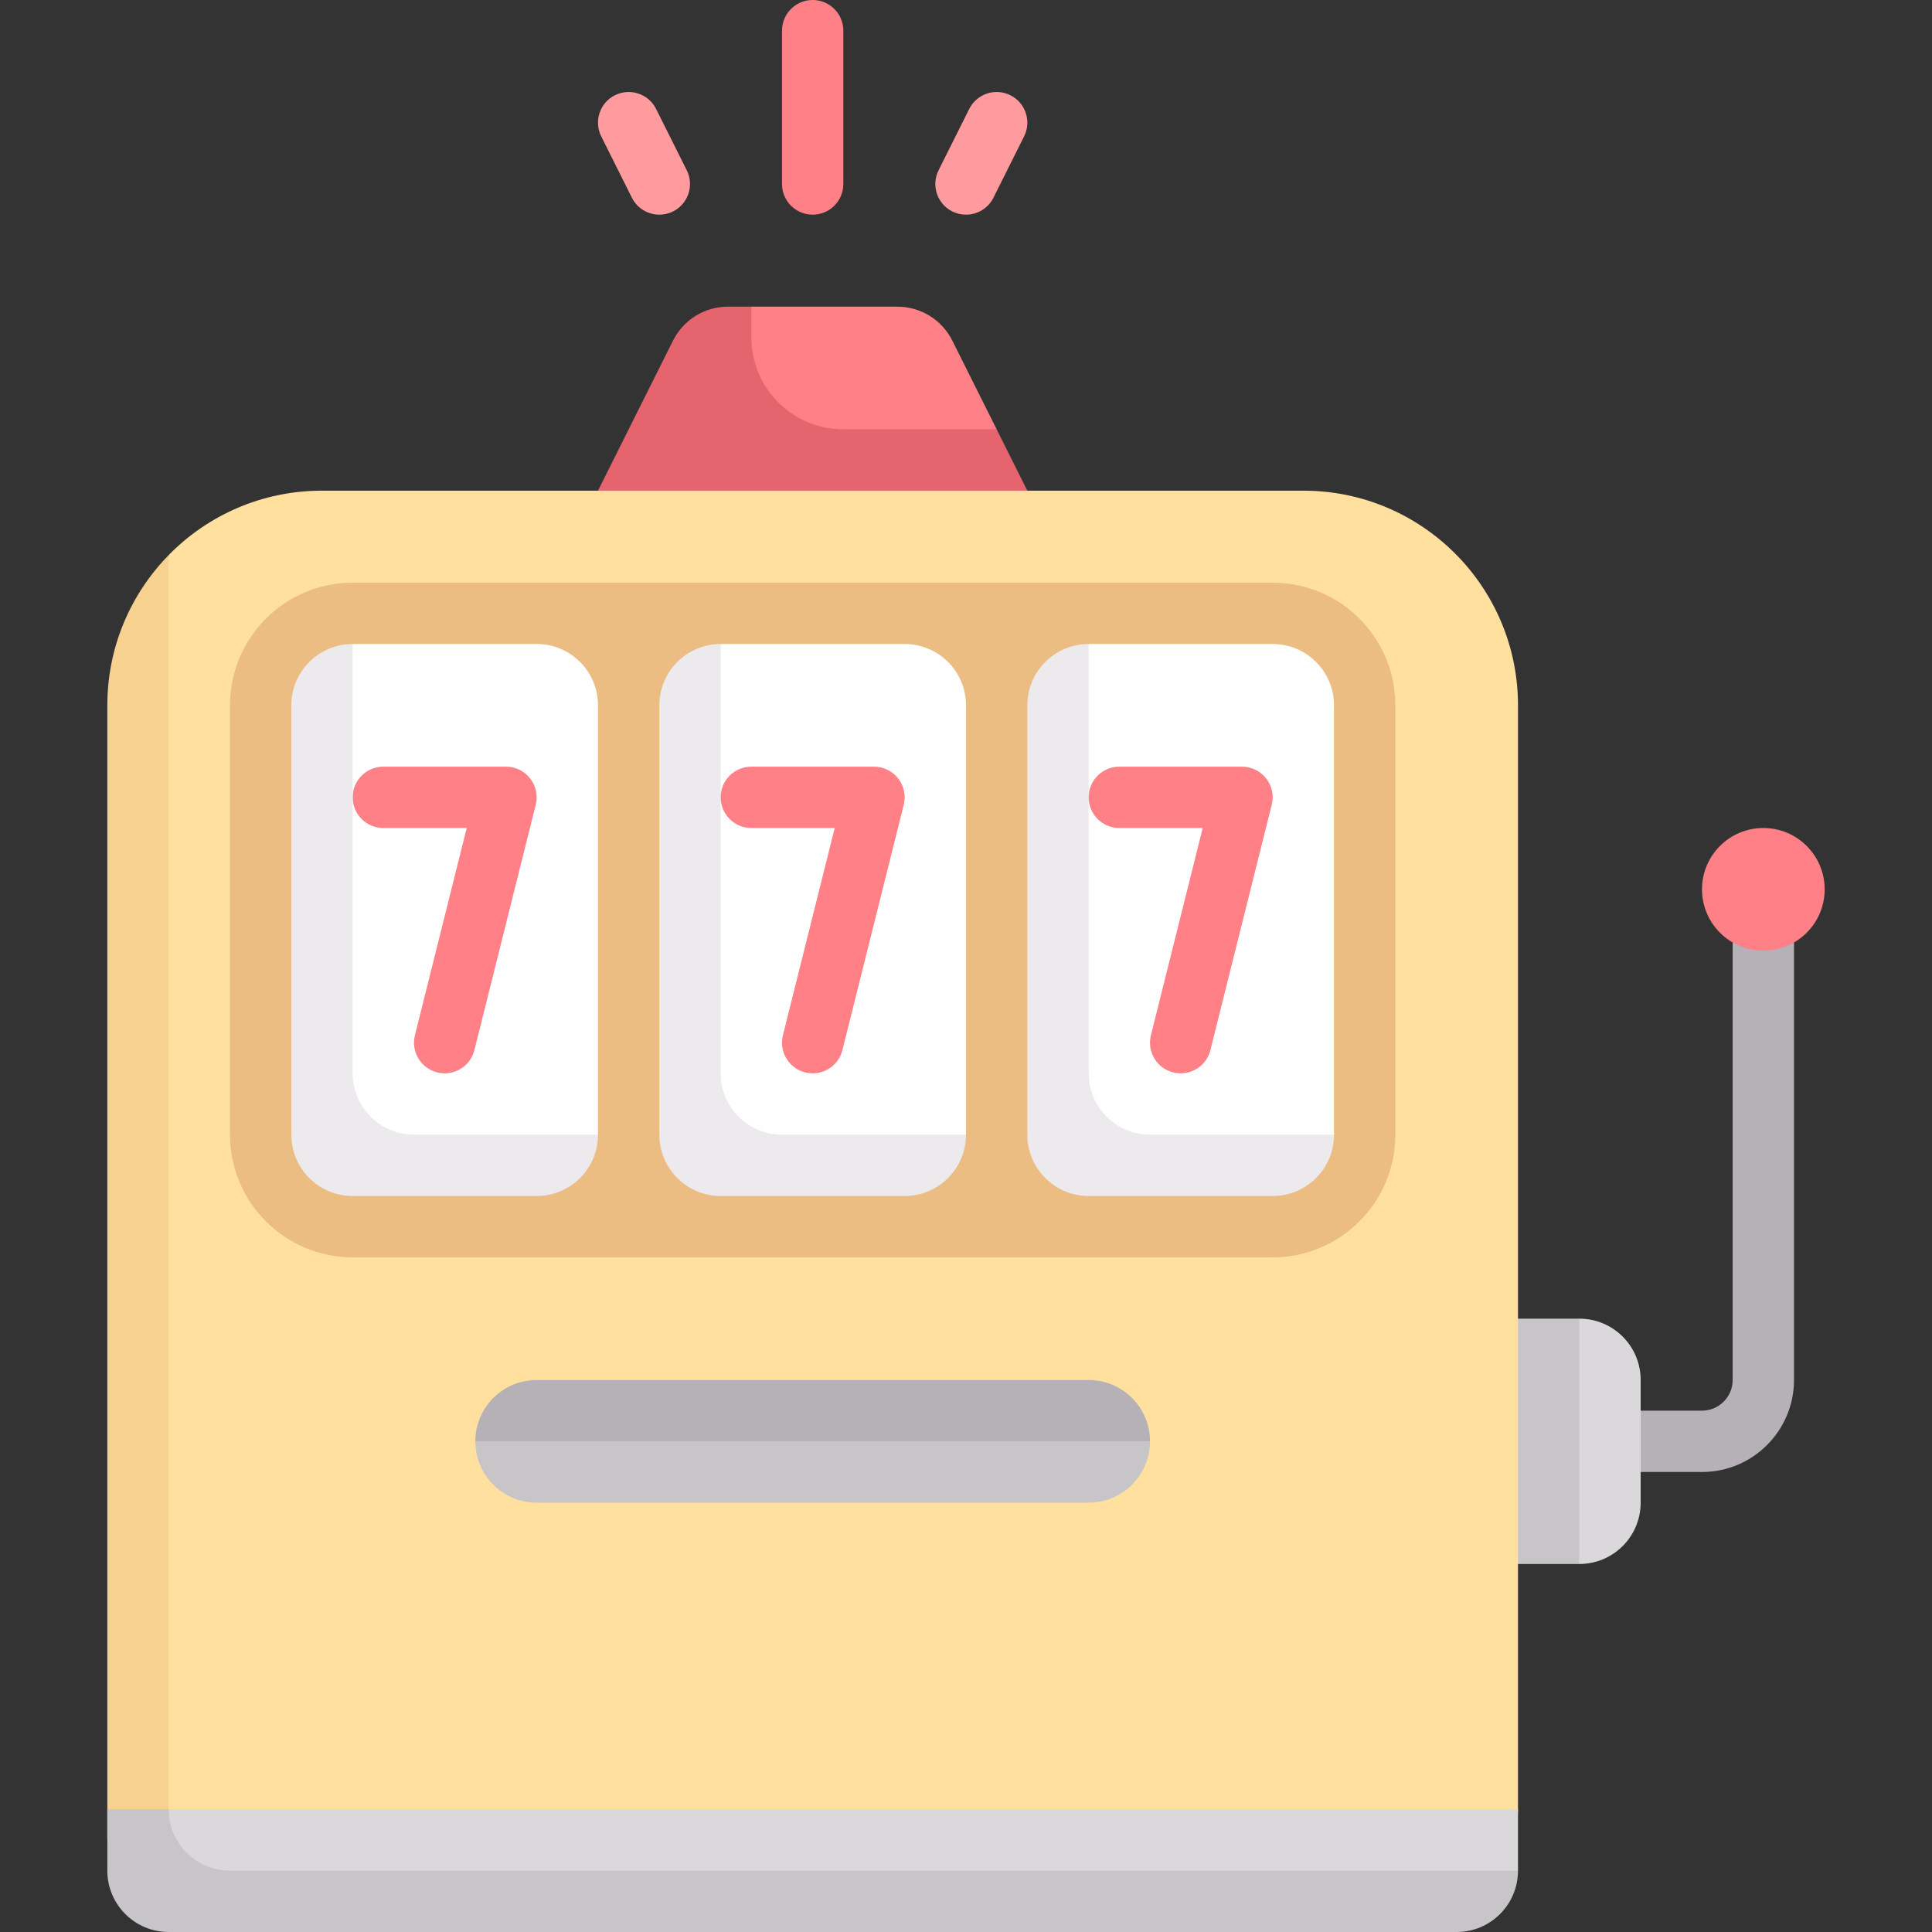 <svg id="Capa_1" enable-background="new 0 0 512 512" height="512" viewBox="0 0 512 512" width="512" xmlns="http://www.w3.org/2000/svg"><rect x="0" y="0" width="512" height="512" fill="#333333" stroke="none"/><path d="m252.366 90.254c-2.753-5.506-8.381-8.985-14.538-8.985h-38.716l-13.445 13.731 23.333 29.667 55.127-10.889z" fill="#ff8086"/><path d="m199.111 89.397v-8.127h-6.208c-6.157 0-11.785 3.479-14.539 8.985l-19.888 39.777 59.857 11.968 53.921-11.968-8.127-16.254h-40.635c-13.465 0-24.381-10.916-24.381-24.381z" fill="#e5646e"/><path d="m451.048 390.095h-24.381v-16.254h24.381c4.484 0 8.127-3.647 8.127-8.127v-121.904h16.254v121.905c0 13.444-10.937 24.38-24.381 24.38z" fill="#b6b1b7"/><path d="m418.54 349.46-24.381 20.873v28.333l24.381 15.81c8.977 0 16.254-7.277 16.254-16.254v-32.508c0-8.977-7.278-16.254-16.254-16.254z" fill="#dad8db"/><path d="m394.159 349.46h24.381v65.016h-24.381z" fill="#c8c5c9"/><path d="m386.032 495.746h-331.032c-8.977 0-16.254-7.277-16.254-16.254v-292.571l5.953-39.814c10.325-10.537 24.716-17.074 40.634-17.074h260.063c31.419 0 56.889 25.47 56.889 56.889v292.571c.001 8.976-7.276 16.253-16.253 16.253z" fill="#ffe09f"/><path d="m337.27 333.206h-243.81c-17.954 0-32.508-14.554-32.508-32.508v-113.777c0-17.954 14.554-32.508 32.508-32.508h243.81c17.954 0 32.508 14.554 32.508 32.508v113.778c0 17.953-14.555 32.507-32.508 32.507z" fill="#ecbd83"/><path d="m337.27 309.921h-41.968c-8.977 0-16.254-7.277-16.254-16.254v-106.746l9.46-16.254h48.762c8.977 0 16.254 7.277 16.254 16.254v113.778z" fill="#fff"/><path d="m288.508 284.444v-113.777c-8.977 0-16.254 7.277-16.254 16.254v113.778c0 8.977 7.277 16.254 16.254 16.254h48.762c8.977 0 16.254-7.277 16.254-16.254h-48.762c-8.977-.001-16.254-7.278-16.254-16.255z" fill="#eceaec"/><path d="m239.746 309.921h-41.968c-8.977 0-16.254-7.277-16.254-16.254v-106.746l9.46-16.254h48.762c8.977 0 16.254 7.277 16.254 16.254v113.778z" fill="#fff"/><path d="m190.984 284.444v-113.777c-8.977 0-16.254 7.277-16.254 16.254v113.778c0 8.977 7.277 16.254 16.254 16.254h48.762c8.977 0 16.254-7.277 16.254-16.254h-48.762c-8.977-.001-16.254-7.278-16.254-16.255z" fill="#eceaec"/><path d="m142.222 309.921h-41.968c-8.977 0-16.254-7.277-16.254-16.254v-106.746l9.46-16.254h48.762c8.977 0 16.254 7.277 16.254 16.254v113.778z" fill="#fff"/><g fill="#ff8086"><path d="m117.849 284.444c-.651 0-1.317-.075-1.976-.242-4.357-1.087-7.008-5.5-5.913-9.857l13.722-54.917h-22.095c-4.492 0-8.127-3.639-8.127-8.127s3.635-8.127 8.127-8.127h32.508c2.5 0 4.865 1.155 6.405 3.127s2.087 4.544 1.476 6.972l-16.254 65.016c-.92 3.691-4.23 6.155-7.873 6.155z"/><path d="m215.373 284.444c-.651 0-1.317-.075-1.976-.242-4.357-1.087-7.008-5.5-5.913-9.857l13.722-54.917h-22.095c-4.492 0-8.127-3.639-8.127-8.127s3.635-8.127 8.127-8.127h32.508c2.5 0 4.865 1.155 6.405 3.127s2.087 4.544 1.476 6.972l-16.254 65.016c-.921 3.691-4.23 6.155-7.873 6.155z"/><path d="m312.897 284.444c-.651 0-1.317-.075-1.976-.242-4.357-1.087-7.008-5.5-5.913-9.857l13.722-54.917h-22.095c-4.492 0-8.127-3.639-8.127-8.127s3.635-8.127 8.127-8.127h32.508c2.5 0 4.865 1.155 6.405 3.127s2.087 4.544 1.476 6.972l-16.254 65.017c-.921 3.69-4.23 6.154-7.873 6.154z"/><path d="m215.365 56.889c-4.492 0-8.127-3.639-8.127-8.127v-40.635c0-4.488 3.635-8.127 8.127-8.127s8.127 3.639 8.127 8.127v40.635c0 4.488-3.635 8.127-8.127 8.127z"/></g><path d="m174.738 56.889c-2.984 0-5.849-1.643-7.278-4.492l-8.127-16.254c-2.008-4.016-.381-8.897 3.635-10.905 4.016-2 8.897-.385 10.905 3.635l8.127 16.254c2.008 4.016.381 8.897-3.635 10.905-1.167.583-2.405.857-3.627.857z" fill="#ff9a9f"/><path d="m255.992 56.889c-1.222 0-2.46-.274-3.627-.857-4.016-2.008-5.643-6.889-3.635-10.905l8.127-16.254c2.016-4.02 6.889-5.635 10.905-3.635 4.016 2.008 5.643 6.889 3.635 10.905l-8.127 16.254c-1.429 2.849-4.294 4.492-7.278 4.492z" fill="#ff9a9f"/><path d="m288.508 365.714h-146.286c-8.977 0-16.254 7.277-16.254 16.254l16.254 8.032h146.286l16.254-8.032c0-8.977-7.277-16.254-16.254-16.254z" fill="#b6b1b7"/><circle cx="467.302" cy="235.683" fill="#ff8086" r="16.254"/><path d="m44.698 487.619v-340.513c-10.044 10.259-16.254 24.324-16.254 39.815v300.698z" fill="#f6d190"/><path d="m44.698 479.492-10.286 9.754c0 8.977 7.277 16.254 16.254 16.254h335.365c8.977 0 16.254-9.754 16.254-9.754v-16.254z" fill="#dad8db"/><path d="m44.698 479.492h-16.254v16.254c0 8.977 7.277 16.254 16.254 16.254h341.333c8.977 0 16.254-7.277 16.254-16.254h-341.333c-8.976 0-16.254-7.277-16.254-16.254z" fill="#c8c5c9"/><path d="m93.46 284.444v-113.777c-8.977 0-16.254 7.277-16.254 16.254v113.778c0 8.977 7.277 16.254 16.254 16.254h48.762c8.977 0 16.254-7.277 16.254-16.254h-48.762c-8.976-.001-16.254-7.278-16.254-16.255z" fill="#eceaec"/><path d="m288.508 398.222h-146.286c-8.977 0-16.254-7.277-16.254-16.254h178.794c0 8.977-7.277 16.254-16.254 16.254z" fill="#c8c5c9"/></svg>